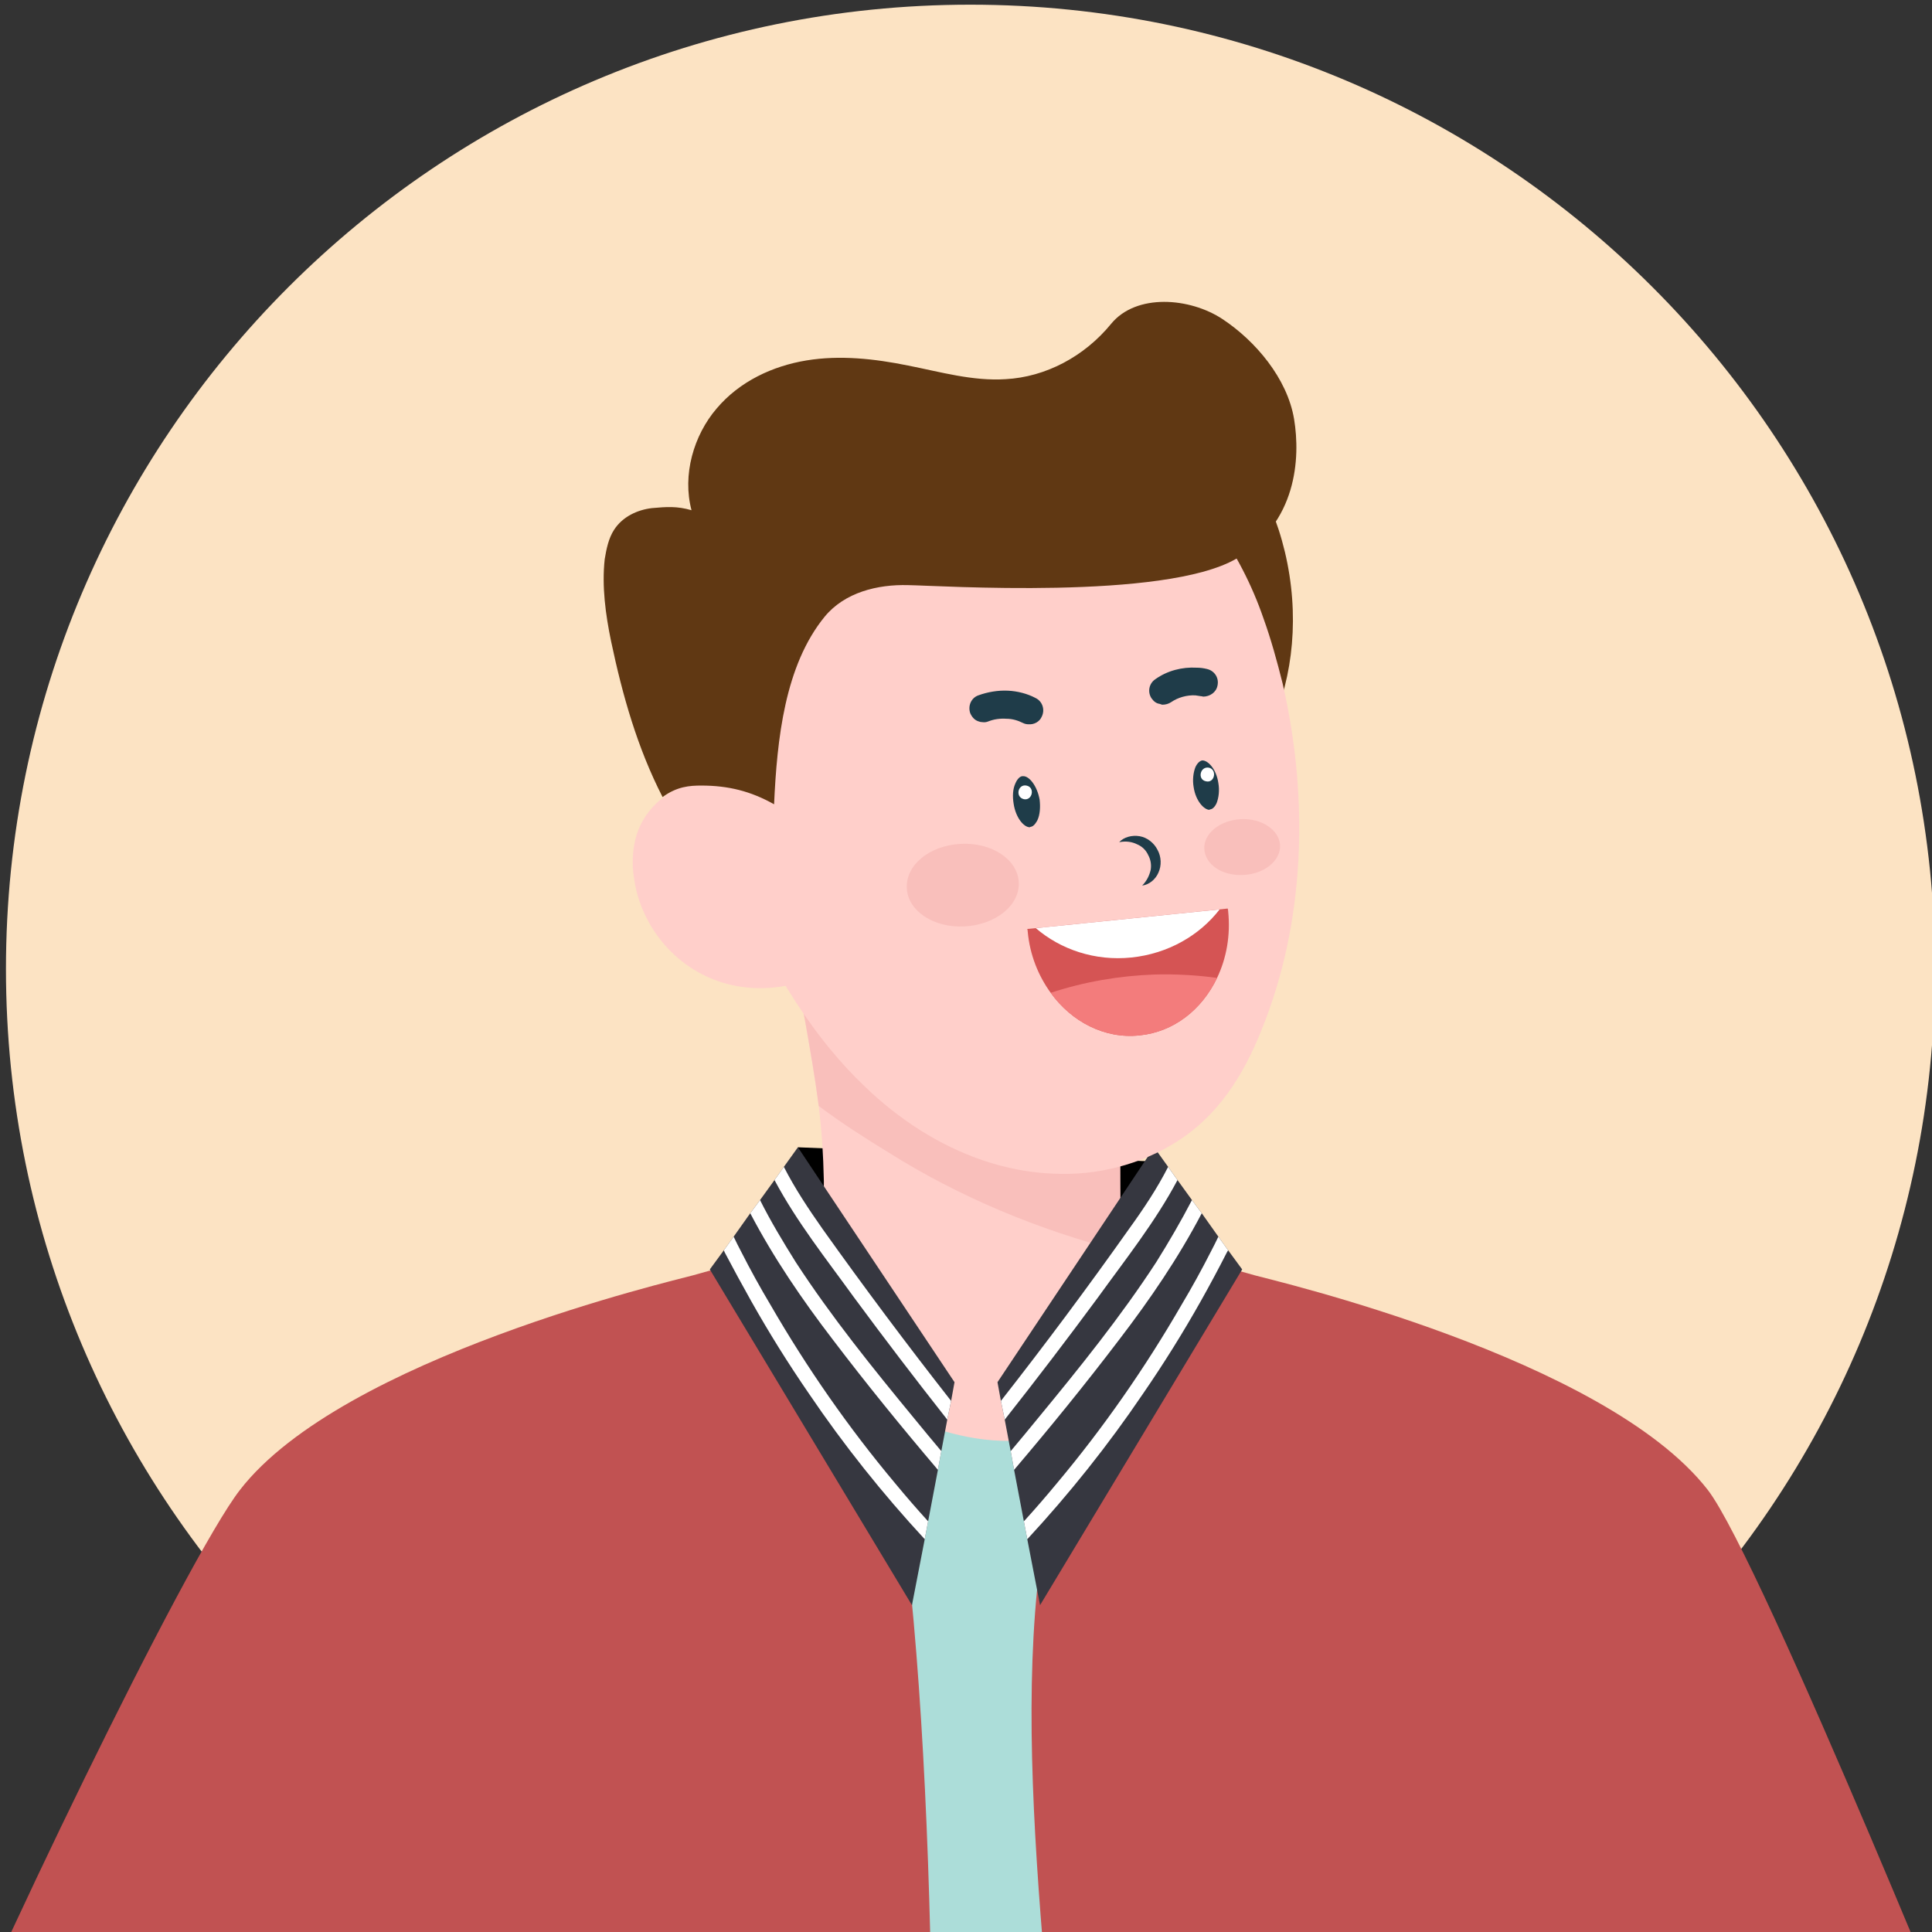 <svg version="1.2" xmlns="http://www.w3.org/2000/svg" viewBox="0 0 454 454" width="454" height="454">
	<rect x="0" y="0" width="454" height="454" fill="#333333" stroke="none"/>
	<title>&lt;Path&gt;</title>
	<style>
		.s0 { fill: #fce3c3 } 
		.s1 { fill: #603813 } 
		.s2 { fill: #000000 } 
		.s3 { fill: #acddd9 } 
		.s4 { fill: #ffcfca } 
		.s5 { fill: #f9bfbb } 
		.s6 { fill: #c15252 } 
		.s7 { fill: #363740 } 
		.s8 { fill: #ffffff } 
		.s9 { fill: #1f3c49 } 
		.s10 { fill: #d55454 } 
		.s11 { fill: #f37c7c } 
	</style>
	<path id="&lt;Path&gt;" class="s0" d="m454.7 227.7c0 125.2-101.5 226.7-226.7 226.7-125.1 0-226.6-101.5-226.6-226.7 0-125.2 101.5-226.6 226.6-226.6 125.2 0 226.7 101.4 226.7 226.6z"/>
	<path id="&lt;Path&gt;" class="s1" d="m303 135.1c4.6 29.5-10.5 56.3-33.7 59.9-23.2 3.7-45.8-17.3-50.4-46.8-4.6-29.5 10.5-56.4 33.7-60 23.3-3.6 45.8 17.4 50.4 46.9z"/>
	<path id="&lt;Path&gt;" class="s2" d="m187.5 269.6l85.1 3.4-24.3 50.4-52.8-2.1z"/>
	<path id="&lt;Path&gt;" class="s3" d="m68.4 783.6c26.8 20.2 320.4 17.6 320.2 3.2-0.5-35.1-5.9-73-11-110.2-2.8-20.9-5.6-41.7-7.2-61.5-3.9-46.6-17-193.7-18.8-219.7-1.2-16.9-4.2-55.4-4.5-60q-3.3-2.2-6.6-4.3-0.1-0.1-0.2-0.1c-1.7-1-3.6-2.1-5.6-3.3q0 0-0.1 0c-8.7-5.1-20.2-11.6-27.8-15.2-19-9-38.5-14.5-59-17.5-34.2-4.9-68.1 1-92.9 8-22.4 6.2-37.4 13.3-39 14q-0.2 0.1-0.2 0.1c0 0 14.3 6.1 18.1 29.5 16.2 99.7-32.8 179-32.8 179 0 0-12.4 86.8-19.5 131-4.6 28.1-16.9 124.1-13.1 127z"/>
	<path id="&lt;Path&gt;" class="s4" d="m186.1 222.6q1.4 7.7 2.7 15.4 0.1 0.5 0.2 1 0 0.2 0.1 0.4c1.2 6.8 2.4 13.6 3.3 20.5q0.5 4.2 0.8 8.3 0.3 4.7 0.4 9.4c0 5.9-0.1 11.9-0.3 17.9q-0.2 5-0.2 10.1c0 3.9-1.7 8.1-0.1 11.8 2 4.8 6.6 7.3 10.7 10.1 4.4 3.1 9.2 5.6 14.2 7.5 9.8 3.6 20.9 5 31.1 1.9 19.5-6 14.3-27.4 14.3-42.9 0 0 0-4.3 0-4.3l-0.1-11.4v-16.1c-5.6-1.4-10.8-3.9-16-6.5-17.1-8.3-34.2-16.9-50.9-26.2q-0.6-0.4-1.3-0.7c-3.3-1.9-6.1-3.5-8.9-6.2z"/>
	<path id="&lt;Path&gt;" class="s5" d="m263.3 294c-19.3-5-37.9-12.7-54.7-23.3-5.4-3.3-11-6.9-16.2-10.8-0.9-6.9-2.1-13.7-3.3-20.5q-1.5-8.4-3-16.8c3.2 3.1 6.3 4.7 10.2 6.9 16.7 9.3 33.8 17.9 50.9 26.2 5.2 2.6 10.4 5.1 16 6.5z"/>
	<path id="&lt;Path&gt;" class="s4" d="m196.3 226.8c-8.8 6.1-20.9 7.2-30.6 2.5-8.2-3.9-14.3-11.7-16.3-20.6q-0.5-2.4-0.7-4.9c-0.1-2.9 0.2-5.8 1.2-8.5 2.5-6.7 9.3-11.5 16.4-11.9 7.2-0.5 14.3 3.1 18.6 8.8l4.4 13.3z"/>
	<path id="&lt;Path&gt;" class="s6" d="m199 834.2c-9.2 13.8-104.2-27.2-135.7-40.2-23.9-9.9-15.2-24.1-12.7-42.6 7.6-54.4 16.7-101.3 25.7-151.4 3.5-19.2 6.9-38.7 10.2-59.4q0.2-1.3 0.4-2.5c-4.1 13.2-11.4 40.5-14.4 50-17.3 54.1-44.9 181.7-73.6 186.3-5 0.8-59.7-18.4-62.1-25.3-17.3-48.3 36.2-225.3 44.8-247.2 15-38 62.2-135.6 74.8-151.8 24.1-31.1 102.5-49.3 106.4-50.4q16.9-4.8 34.1-8.6c11.4 26.9 14.2 53.4 17.1 82.5 15.4 155.1-7.8 449.8-15 460.6z"/>
	<path id="&lt;Path&gt;" class="s7" d="m224.3 324.8l-0.8 4.4-0.9 4.4-1.4 7.4-0.8 4.4-2.3 12.1-0.8 4.2-3 15.5-47.5-78.9 3.3-4.5 2.3-3.2 3.9-5.5 2.3-3.1 3.4-4.7 2.2-3.1 3.3-4.6z"/>
	<path id="&lt;Path&gt;" class="s8" d="m223.5 329.2l-0.9 4.4q-11.2-14.2-21.9-28.7c-6.5-9-13.5-17.8-18.7-27.6l2.2-3.1c2.6 5.1 5.8 9.9 9.1 14.6q14.6 20.5 30.2 40.4z"/>
	<path id="&lt;Path&gt;" class="s8" d="m221.2 341l-0.8 4.4c-8.5-10-16.8-20.2-24.7-30.6-7.2-9.4-13.9-19.2-19.4-29.7l2.3-3.1c2.5 5 5.4 9.8 8.4 14.6 8.4 12.9 18.1 24.9 27.9 36.8q3.1 3.8 6.3 7.6z"/>
	<path id="&lt;Path&gt;" class="s8" d="m218.1 357.5l-0.8 4.2c-9.9-10.7-19-22.1-27.2-34.2q-7.3-10.6-13.6-21.8-3.2-5.7-6.2-11.4-0.1-0.3-0.2-0.5l2.3-3.2q0.8 1.7 1.7 3.4 3.3 6.5 7 12.7c8.5 14.7 18.3 28.8 29.2 41.8q3.8 4.6 7.8 9z"/>
	<path id="&lt;Path&gt;" class="s6" d="m613.1 499.6c-21 29.4-175.7 196.6-223.1 98.9-0.6-1.4-1.5-3.6-2.5-6.3-5.1-14.2-13.3-43-16.7-54.1q0.2 1.2 0.4 2.5 0.4 2.5 0.8 5c3.1 18.8 6.2 36.8 9.4 54.4 9 50.1 18.1 97 25.6 151.4 2.6 18.5 11.3 32.7-12.6 42.6-31.5 13-126.5 54-135.7 40.2-4.6-6.8-0.8-129.3-4.4-256.4-2-73.5-16.2-147.4-10.6-204.2 2.9-29.1 5.7-55.6 17.1-82.5q17.2 3.8 34.1 8.6c3.9 1.1 82.2 19.3 106.4 50.4 12.6 16.2 66.9 150.6 66.9 150.6 0 0 46.6-34.7 102.4-58.6 8-3.5 48.3 49.4 42.5 57.5z"/>
	<path id="&lt;Path&gt;" class="s7" d="m234.4 324.8l0.8 4.4 0.9 4.4 1.4 7.4 0.8 4.4 2.3 12.1 0.8 4.2 3 15.5 47.5-78.9-3.3-4.5-2.3-3.2-3.9-5.5-2.3-3.1-3.4-4.7-2.2-3.1-3.3-4.6z"/>
	<path id="&lt;Path&gt;" class="s8" d="m235.2 329.2l0.9 4.4q11.2-14.2 21.9-28.7c6.5-9 13.5-17.8 18.7-27.6l-2.2-3.1c-2.6 5.1-5.8 9.9-9.2 14.6q-14.5 20.5-30.1 40.4z"/>
	<path id="&lt;Path&gt;" class="s8" d="m237.5 341l0.8 4.4c8.5-10 16.8-20.2 24.7-30.6 7.2-9.4 13.9-19.2 19.4-29.7l-2.3-3.1c-2.6 5-5.4 9.8-8.4 14.6-8.4 12.9-18.1 24.9-27.9 36.8q-3.1 3.8-6.3 7.6z"/>
	<path id="&lt;Path&gt;" class="s8" d="m240.6 357.5l0.8 4.2c9.9-10.7 19-22.1 27.2-34.2q7.3-10.6 13.6-21.8 3.2-5.7 6.1-11.4 0.2-0.3 0.3-0.5l-2.3-3.2q-0.8 1.7-1.7 3.4-3.3 6.5-7 12.7c-8.5 14.7-18.3 28.8-29.2 41.8q-3.8 4.6-7.8 9z"/>
	<path id="&lt;Path&gt;" class="s4" d="m296.3 242.4c-4.2 10.4-10.1 19.8-19.8 25.9-8.5 5.4-18.8 8-28.9 7.5-11.2-0.4-22-4.3-31.5-10.3-4.7-3-9.1-6.5-13.1-10.4-7-6.7-12.9-14.5-18-22.8-8.3-13.5-14.9-28.8-18.2-44.7-3.8-17.9-3.3-36.4 4-53.6 3-7 7.1-13.5 12.2-19.2 21.5-23.9 58.4-28 84.6-9.4 13.7 9.6 23.9 24.2 29.3 39.9 1.8 5 3.2 10.1 4.5 15.3 6.2 27 5.4 56.2-5.1 81.8z"/>
	<path id="&lt;Path&gt;" class="s9" d="m242 194.4c-1.4 0-3.3-2.2-3.8-5.5-0.3-1.8-0.2-3.5 0.4-4.8 0.2-0.5 0.8-1.6 1.6-1.7q0.1 0 0.2 0c1.4-0.1 3.3 2.2 3.9 5.5 0.2 1.7 0.1 3.5-0.5 4.8-0.2 0.4-0.8 1.5-1.6 1.6q-0.1 0-0.2 0.1z"/>
	<path id="&lt;Path&gt;" class="s9" d="m284.2 190.3c-1.2 0-3.2-2-3.7-5.3-0.3-1.7-0.1-3.4 0.4-4.7 0.4-0.9 1-1.5 1.6-1.6q0 0 0.1 0c1.2 0 3.2 1.9 3.7 5.3 0.3 1.7 0.1 3.4-0.4 4.7-0.4 0.9-1 1.5-1.6 1.5q0 0.1-0.1 0.1z"/>
	<path id="&lt;Path&gt;" class="s9" d="m263 197.9c1.1-1.2 3-1.7 4.8-1.4 1.8 0.3 3.4 1.6 4.2 3.2 0.9 1.6 1 3.7 0.2 5.4-0.7 1.6-2.2 2.8-3.8 3 1.1-1.1 1.7-2.4 2-3.7 0.2-1.2 0-2.4-0.6-3.5-0.5-1.1-1.4-2-2.6-2.5-1.2-0.6-2.6-0.8-4.2-0.5z"/>
	<path id="&lt;Path&gt;" class="s9" d="m243.3 164c-1.9-1-4.2-1.6-6.5-1.7-2.3-0.1-4.7 0.3-6.9 1.1-1.7 0.6-2.5 2.5-1.9 4.2 0.4 0.9 1 1.6 1.9 1.9q0.5 0.2 1 0.2 0.7 0.1 1.4-0.2c1.3-0.5 2.7-0.7 4.2-0.6 1.4 0 2.7 0.4 3.9 1q0.6 0.3 1.3 0.3c1.3 0.1 2.6-0.6 3.1-1.8 0.8-1.6 0.2-3.6-1.5-4.4z"/>
	<path id="&lt;Path&gt;" class="s9" d="m283.6 157.2q-1.2-0.3-2.4-0.3c-3.4-0.2-6.9 0.7-9.7 2.7-1.5 1-1.9 3-0.9 4.5 0.5 0.7 1.1 1.2 1.9 1.3q0.3 0.1 0.6 0.2c0.8 0 1.5-0.2 2.1-0.6 1.6-1.1 3.7-1.7 5.7-1.6q0.7 0.1 1.3 0.2 0.3 0 0.5 0.1c1.6 0 3.1-1 3.4-2.6 0.4-1.8-0.7-3.5-2.5-3.9z"/>
	<path id="&lt;Path&gt;" class="s8" d="m241.2 184.6c-2-0.4-2.7 2.7-0.6 3.2 2 0.4 2.7-2.8 0.6-3.2z"/>
	<path id="&lt;Path&gt;" class="s8" d="m284.1 180.4c-2.1-0.4-2.8 2.8-0.7 3.2 2 0.5 2.7-2.7 0.7-3.2z"/>
	<path id="&lt;Path&gt;" class="s10" d="m288.6 214.1c0.6 5.7-0.4 11.1-2.6 15.7-3.6 7.5-10.2 12.7-18.2 13.5-8.2 0.9-16-3.2-20.9-10-2.9-4-4.9-8.9-5.4-14.4q0-0.3-0.1-0.6l47.1-4.8q0.1 0.3 0.1 0.6z"/>
	<path id="&lt;Path&gt;" class="s8" d="m286.6 213.7c-4.7 6.1-12.1 10.4-20.7 11.3-8.6 0.9-16.7-1.9-22.5-6.9z"/>
	<path id="&lt;Path&gt;" class="s11" d="m286 229.8c-3.6 7.5-10.2 12.7-18.2 13.5-8.2 0.9-16-3.2-20.9-10 7.9-2.6 16.1-4 24.4-4.3q7.4-0.2 14.7 0.8z"/>
	<path id="&lt;Path&gt;" class="s5" d="m239.4 207.3c0.3 5.4-5.4 10-12.7 10.4-7.2 0.4-13.4-3.6-13.6-9-0.3-5.4 5.3-10 12.6-10.4 7.3-0.4 13.4 3.6 13.7 9z"/>
	<path id="&lt;Path&gt;" class="s5" d="m300.8 198.6c0.2 3.6-3.7 6.8-8.6 7-4.9 0.3-9-2.4-9.2-6.1-0.2-3.6 3.6-6.7 8.5-7 4.9-0.3 9.1 2.5 9.3 6.1z"/>
	<path id="&lt;Path&gt;" class="s1" d="m162.5 119.9c-2.2-8.3 0.5-17.6 5.9-23.9 5.4-6.4 13.2-10 21.1-11.3 7.9-1.3 16-0.4 23.9 1.2 7.6 1.5 15.2 3.7 22.9 3.2 9.4-0.5 18.5-5.3 24.8-13 5.9-7.2 18.5-6.2 26.2-1.1 7.7 5.1 15.2 13.9 16.8 23.5 1.5 9.1 0.7 24.4-13.6 32.8-16.9 9.8-69.9 6.3-77.1 6.2-7.2-0.2-14.9 1.7-19.6 7.4-9.4 11.5-11.2 28.8-11.9 44.1-5.5-3.1-10.8-4.4-17.1-4.4-2.7 0-5.7 0.2-9.1 2.7-5.9-11.5-9.4-23.8-12.1-36.6-1.3-6.3-2.2-12.9-1.5-19.3 0.4-2.4 0.9-4.9 2.2-6.9 2-3.1 5.5-4.7 8.9-5.1 3.4-0.3 5.9-0.5 9.3 0.5z"/>
</svg>